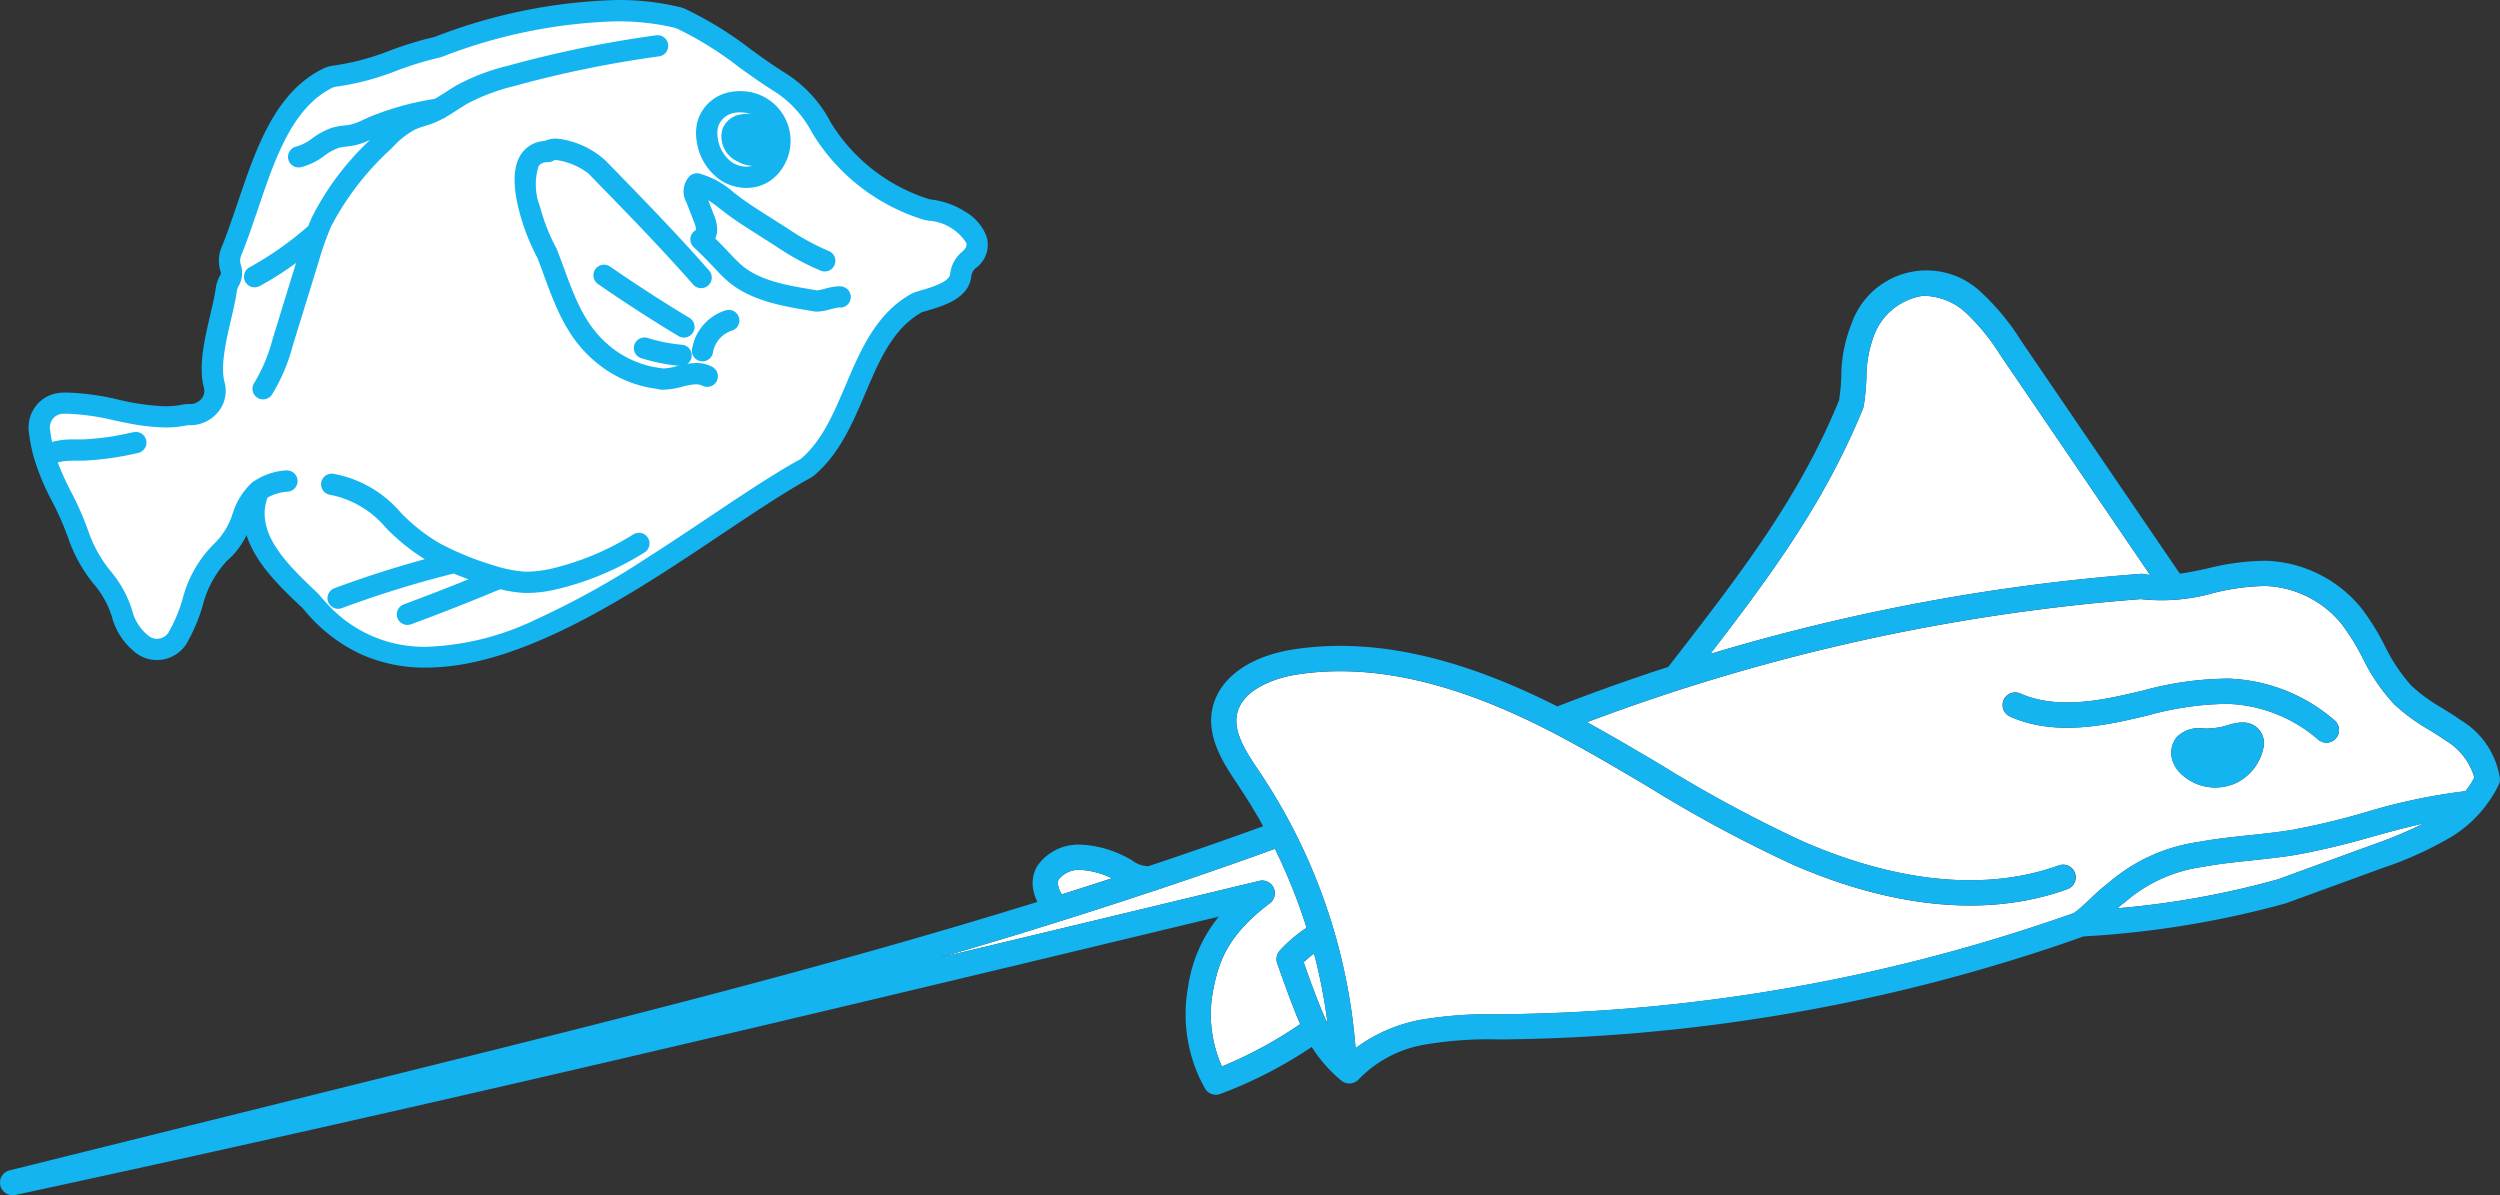 <svg xmlns="http://www.w3.org/2000/svg" width="182.021" height="87.024" viewBox="0 0 182.021 87.024"><rect x="0" y="0" width="182.021" height="87.024" fill="#333333" stroke="none"/><g transform="translate(-60 -3541.749)"><g transform="translate(62.329 3542)"><g transform="translate(1.048 1.044)"><path d="M58.133,35.269c1.564-1.348,2.407-3.329,3.3-5.427,1.06-2.494,2.156-5.07,4.577-6.48a2.22,2.22,0,0,1,.475-.2l.252-.074c.944-.277,2.237-.658,2.324-1.4a2.2,2.2,0,0,1,.762-1.448c.488-.409.461-.728.4-.936-.233-.768-1.658-1.649-2.881-1.784a2.319,2.319,0,0,1-.426-.078,14.2,14.2,0,0,1-7.858-6.081,1.353,1.353,0,0,1-.083-.143,8.116,8.116,0,0,0-2.974-3.177c-.85-.535-1.674-1.129-2.468-1.7a25.259,25.259,0,0,0-4.513-2.8,1.267,1.267,0,0,0-.219-.075c-.38-.095-.771-.173-1.173-.239-4.18-.684-9.7.117-15.713,2.3a3.359,3.359,0,0,1-.383.13,24.11,24.11,0,0,0-3.056.934,19.222,19.222,0,0,1-4.345,1.162,1.2,1.2,0,0,0-.4.1c-3.019,1.482-4.313,5.291-5.558,8.975-.381,1.121-.773,2.28-1.207,3.355a1.223,1.223,0,0,0-.057.818,1.669,1.669,0,0,1-.143,1.424,1.265,1.265,0,0,0-.147.455c-.076.572-.235,1.258-.4,1.982-.364,1.56-.817,3.5-.485,4.705a2.186,2.186,0,0,1-.4,1.953,2.363,2.363,0,0,1-1.928.886l-.036,0a1.108,1.108,0,0,0-.244.03,10.881,10.881,0,0,1-4.182-.185c-.32-.061-.64-.129-.957-.195a15.4,15.4,0,0,0-3.826-.477,1.2,1.2,0,0,0-.851.428,1.252,1.252,0,0,0-.286.948,11.012,11.012,0,0,0,.212,1.232,5.313,5.313,0,0,1,.948-.206,8.275,8.275,0,0,1,1.072-.039c.132,0,.264,0,.4,0a18.912,18.912,0,0,0,3.531-.488c.079-.013.158-.03.236-.046a.523.523,0,0,1,.211,1.025h0a21.213,21.213,0,0,1-3.962.557c-.139,0-.278,0-.417,0a7.846,7.846,0,0,0-.945.034,4.107,4.107,0,0,0-.784.172,18.348,18.348,0,0,0,1.056,2.4,21.4,21.4,0,0,1,1.247,2.83A9.752,9.752,0,0,0,7.48,43.429,7.936,7.936,0,0,1,9,46.193a3.622,3.622,0,0,0,1.337,2.037,1.222,1.222,0,0,0,.952.207,1.258,1.258,0,0,0,.814-.556,11.307,11.307,0,0,0,1.024-2.411A8.584,8.584,0,0,1,15.3,41.556a5.4,5.4,0,0,0,1.5-2.371A4.967,4.967,0,0,1,18.06,37.1a.532.532,0,0,1,.2-.157,4.451,4.451,0,0,1,2.2-.743.527.527,0,0,1,.576.467.537.537,0,0,1-.1.363.546.546,0,0,1-.369.213,3.428,3.428,0,0,0-1.672.529c-1.083,2.773,1.485,5.208,3.556,7.173l.1.094a2.19,2.19,0,0,1,.174.185q.286.341.575.649C29.416,52.3,38.6,47.809,46.927,42.5c1.55-.989,3.071-2,4.537-2.984,2.351-1.574,4.571-3.06,6.466-4.106a1.068,1.068,0,0,0,.2-.135M50.59,11.885a3.23,3.23,0,0,1,.062-1.282A2.766,2.766,0,0,1,52,8.937a2.856,2.856,0,0,1,.779-.281,3.685,3.685,0,0,1,1.185-.045,3.364,3.364,0,0,1,2.356,5.278,2.972,2.972,0,0,1-.882.841,2.779,2.779,0,0,1-.86.337,3.15,3.15,0,0,1-2.366-.467,3.909,3.909,0,0,1-1.622-2.715M19.215,30.3a.525.525,0,0,1-.325.218.511.511,0,0,1-.4-.08.521.521,0,0,1-.139-.727,12.239,12.239,0,0,0,1.37-3.275l1.875-6.084c.02-.061.036-.118.056-.176A23.353,23.353,0,0,1,18.411,22.3a.535.535,0,0,1-.139.051.526.526,0,0,1-.569-.266.483.483,0,0,1-.062-.226.524.524,0,0,1,.273-.482A24.281,24.281,0,0,0,22.282,18.3q.131-.343.285-.68a21.536,21.536,0,0,1,4.658-6.044l.439-.438c-.2.078-.406.156-.6.244-.108.047-.211.1-.319.145a6.269,6.269,0,0,1-1.325.5c-.2.042-.4.066-.587.091a3.96,3.96,0,0,0-.623.106,4.081,4.081,0,0,0-1.11.607,4.526,4.526,0,0,1-1.586.786l-.044.009a.522.522,0,0,1-.611-.414.532.532,0,0,1,.413-.615,3.486,3.486,0,0,0,1.24-.634,5.04,5.04,0,0,1,1.409-.745,4.62,4.62,0,0,1,.784-.14c.173-.022.34-.043.494-.075a5.541,5.541,0,0,0,1.106-.425c.114-.052.224-.1.335-.152a21.39,21.39,0,0,1,4.748-1.3c.274-.157.544-.328.824-.508.263-.173.54-.352.823-.515a15.531,15.531,0,0,1,3.66-1.385A82.175,82.175,0,0,1,47.435,4.514a.523.523,0,1,1,.139,1.037,81.236,81.236,0,0,0-10.6,2.179,15.025,15.025,0,0,0-3.417,1.284c-.261.151-.508.314-.776.484s-.543.353-.829.516a.444.444,0,0,1-.2.105,6.177,6.177,0,0,1-.574.274c-.233.1-.464.169-.687.24a6.473,6.473,0,0,0-.779.281,6.584,6.584,0,0,0-1.745,1.4,20.749,20.749,0,0,0-4.448,5.736,21.65,21.65,0,0,0-.923,2.6l-1.878,6.085a13,13,0,0,1-1.5,3.557M46.424,41.713a21.092,21.092,0,0,1-5.834,2.526c-.234.06-.491.125-.768.183a8.444,8.444,0,0,1-1.951.2,8.59,8.59,0,0,1-1.839-.284c-2.16.9-4.367,1.772-6.557,2.581a.6.6,0,0,1-.078.02.523.523,0,0,1-.285-1c1.781-.655,3.567-1.355,5.33-2.074-.622-.212-1.207-.432-1.759-.669a76.522,76.522,0,0,0-8.251,2.548.56.56,0,0,1-.077.023.522.522,0,0,1-.554-.244c-.017-.029-.03-.058-.044-.087a.523.523,0,0,1,.308-.671c2.335-.871,4.736-1.629,7.148-2.267-.076-.041-.156-.081-.233-.126A14.07,14.07,0,0,1,27.9,39.943,7.263,7.263,0,0,0,23.7,37.478a.521.521,0,0,1-.439-.6.51.51,0,0,1,.2-.334.5.5,0,0,1,.4-.1,8.183,8.183,0,0,1,4.763,2.748,13.288,13.288,0,0,0,2.86,2.263,21.1,21.1,0,0,0,3.973,1.634,9.357,9.357,0,0,0,2.444.485,8.724,8.724,0,0,0,2.423-.348,19.992,19.992,0,0,0,5.547-2.4.524.524,0,0,1,.554.889m5.157-12.382a.516.516,0,0,1-.357.271.524.524,0,0,1-.349-.048,2.342,2.342,0,0,0-1.64.052,4.805,4.805,0,0,1-1.483.208.356.356,0,0,1-.084-.011l-.176-.038a8.346,8.346,0,0,1-4.472-2.024c-1.93-1.652-2.765-3.93-3.573-6.136-.149-.407-.3-.811-.453-1.21-.717-1.258-2.366-5.326-1.3-7.205a1.935,1.935,0,0,1,1.653-.978,1.569,1.569,0,0,1,.937-.157,6.071,6.071,0,0,1,3.252,1.514c2.513,2.578,5.11,5.235,7.524,7.987a.523.523,0,1,1-.786.689c-2.4-2.737-5-5.394-7.5-7.963a.5.5,0,0,1-.052-.064,4.606,4.606,0,0,0-2.841-1.1.485.485,0,0,1-.347.133.936.936,0,0,0-.924.457c-.751,1.317.576,4.939,1.311,6.2a.768.768,0,0,1,.033.072c.163.419.319.842.477,1.269.8,2.179,1.553,4.242,3.292,5.713.014.015.028.03.04.041a7.365,7.365,0,0,0,3.96,1.743l.135.029a4.142,4.142,0,0,0,1.124-.183,3.207,3.207,0,0,1,2.375.036.522.522,0,0,1,.223.706m-2.428-3.381c-1.98-1.192-3.947-2.463-5.846-3.779a.523.523,0,1,1,.6-.86c1.881,1.3,3.829,2.562,5.788,3.742a.521.521,0,0,1,.179.719.527.527,0,0,1-.341.243.539.539,0,0,1-.377-.064m.584,1.66a.525.525,0,0,1-.415.469.451.451,0,0,1-.152.007,13.278,13.278,0,0,1-2.776-.551.522.522,0,1,1,.312-1,12.3,12.3,0,0,0,2.555.5.524.524,0,0,1,.476.567m3.1-2.077a2.28,2.28,0,0,0-1.548,1.78.526.526,0,0,1-.409.432.554.554,0,0,1-.187.007.523.523,0,0,1-.439-.6,3.316,3.316,0,0,1,2.28-2.625.524.524,0,0,1,.3,1m0-3.5a10,10,0,0,1-.878-.853c-.516-.541-1.048-1.1-1.658-1.667a.537.537,0,0,1-.164-.458.529.529,0,0,1,.284-.395.315.315,0,0,0,.127-.262,1.888,1.888,0,0,0-.161-.612l-.549-1.429a1.42,1.42,0,0,1,.172-1.659.536.536,0,0,1,.472-.127,6.191,6.191,0,0,1,2.438,1.353c.114.087.225.174.34.26.657.5,1.377.955,2.072,1.4l1.514.962A17.6,17.6,0,0,0,59.869,20.2a.524.524,0,1,1-.376.977,18.316,18.316,0,0,1-3.2-1.745l-1.511-.963c-.715-.452-1.452-.922-2.147-1.446-.115-.09-.23-.18-.349-.269a6.932,6.932,0,0,0-1.54-1,2,2,0,0,0,.077.233l.55,1.432a2.669,2.669,0,0,1,.229,1.007,1.451,1.451,0,0,1-.193.693c.474.457.9.906,1.317,1.346a9.691,9.691,0,0,0,.789.769c1.366,1.14,3.355,1.478,5.112,1.776l.484.08a3.332,3.332,0,0,0,.674-.134,2.9,2.9,0,0,1,1.109-.154.524.524,0,0,1,.02,1.03.5.5,0,0,1-.192,0,3.67,3.67,0,0,0-.674.138,2.983,2.983,0,0,1-1.112.155l-.485-.084c-1.793-.3-4.023-.685-5.605-2" transform="translate(-3.002 -2.993)" fill="#fff"/><path d="M145.561,26.217a2.036,2.036,0,0,0,.573-.548c.019-.029.037-.065.055-.094a1.59,1.59,0,0,1-.646.3,2.084,2.084,0,0,1-1.427-.257,1.758,1.758,0,0,1-1-2.034,1.437,1.437,0,0,1,1.05-.912,2.3,2.3,0,0,1,2.169.686,2.353,2.353,0,0,0-1.83-1.331,2.7,2.7,0,0,0-.846.031,1.819,1.819,0,0,0-.494.178,1.712,1.712,0,0,0-.838,1.021,2.157,2.157,0,0,0-.032.866,2.839,2.839,0,0,0,1.162,1.985,2.024,2.024,0,0,0,2.1.1" transform="translate(-93.67 -15.375)" fill="#fff"/></g><g transform="translate(0 -0.001)"><path d="M64.58,22.319a1.034,1.034,0,0,1,.245-.105l.248-.073c1.155-.339,2.9-.851,3.066-2.277a1.16,1.16,0,0,1,.4-.768,1.859,1.859,0,0,0,.73-2.043c-.4-1.3-2.271-2.358-3.77-2.521a1.531,1.531,0,0,1-.252-.044A13.192,13.192,0,0,1,57.978,8.85c-.016-.025-.029-.051-.045-.076A9.109,9.109,0,0,0,54.587,5.2c-.813-.511-1.62-1.093-2.4-1.657A25.955,25.955,0,0,0,47.479.638,2.217,2.217,0,0,0,47.094.5C42.6-.609,36.387.135,29.6,2.6c-.136.05-.229.084-.241.09a24.914,24.914,0,0,0-3.19.973,18.441,18.441,0,0,1-4.108,1.1,2.236,2.236,0,0,0-.746.2c-3.414,1.672-4.777,5.7-6.093,9.584-.374,1.105-.762,2.249-1.184,3.294a2.266,2.266,0,0,0-.088,1.519.6.6,0,0,1-.044.587,2.261,2.261,0,0,0-.279.847c-.072.522-.225,1.185-.389,1.886-.412,1.759-.874,3.753-.477,5.217a1.134,1.134,0,0,1-.212,1.029,1.322,1.322,0,0,1-1.067.488l-.051,0a2.094,2.094,0,0,0-.475.05,12.085,12.085,0,0,1-4.722-.378,16.229,16.229,0,0,0-4.094-.5,2.237,2.237,0,0,0-1.595.795,2.3,2.3,0,0,0-.529,1.744A12.01,12.01,0,0,0,.387,33.02a.059.059,0,0,0,.008.023,16.779,16.779,0,0,0,1.279,3.069,21.111,21.111,0,0,1,1.191,2.7,10.653,10.653,0,0,0,1.869,3.351A6.945,6.945,0,0,1,6.067,44.6a4.629,4.629,0,0,0,1.711,2.529,2.277,2.277,0,0,0,1.763.382A2.312,2.312,0,0,0,11.035,46.5a12.247,12.247,0,0,0,1.134-2.634,7.68,7.68,0,0,1,1.859-3.46,5.92,5.92,0,0,0,1.666-2.475c.384,2.319,2.453,4.281,4.082,5.825l.1.094a.966.966,0,0,1,.088.1c3.313,3.994,7.535,4.744,12.023,3.8,6.1-1.28,12.681-5.681,18.106-9.312,2.332-1.559,4.534-3.03,6.39-4.058a2.058,2.058,0,0,0,.38-.262c1.748-1.508,2.677-3.692,3.577-5.807,1.042-2.444,2.023-4.75,4.142-5.986M44.972,40.547c-8.33,5.314-17.511,9.8-23.627,3.376q-.289-.308-.575-.649a2.2,2.2,0,0,0-.174-.185l-.1-.094c-2.071-1.965-4.639-4.4-3.556-7.173a3.429,3.429,0,0,1,1.672-.529.526.526,0,0,0,.468-.576.528.528,0,0,0-.576-.468,4.453,4.453,0,0,0-2.2.743.525.525,0,0,0-.2.157,4.971,4.971,0,0,0-1.266,2.088,5.406,5.406,0,0,1-1.5,2.371,8.582,8.582,0,0,0-2.167,3.913,11.328,11.328,0,0,1-1.024,2.411,1.257,1.257,0,0,1-.814.556,1.222,1.222,0,0,1-.953-.207A3.622,3.622,0,0,1,7.05,44.245,7.942,7.942,0,0,0,5.525,41.48a9.758,9.758,0,0,1-1.668-3,21.469,21.469,0,0,0-1.247-2.83,18.307,18.307,0,0,1-1.056-2.4,4.17,4.17,0,0,1,.784-.172,7.989,7.989,0,0,1,.945-.034c.14,0,.278,0,.417,0a21.177,21.177,0,0,0,3.962-.557h0a.523.523,0,0,0-.211-1.025c-.079.017-.157.033-.237.046a18.851,18.851,0,0,1-3.531.488c-.135,0-.267,0-.4,0a8.341,8.341,0,0,0-1.072.04,5.3,5.3,0,0,0-.948.206,11.07,11.07,0,0,1-.213-1.232,1.253,1.253,0,0,1,.286-.948,1.2,1.2,0,0,1,.851-.429,15.4,15.4,0,0,1,3.826.477c.317.066.638.134.957.2a10.9,10.9,0,0,0,4.182.185,1.084,1.084,0,0,1,.243-.03l.036,0a2.363,2.363,0,0,0,1.929-.886,2.189,2.189,0,0,0,.4-1.953c-.332-1.207.121-3.146.485-4.705.169-.724.328-1.41.4-1.982a1.281,1.281,0,0,1,.147-.455,1.683,1.683,0,0,0,.2-.494,1.705,1.705,0,0,0-.056-.93,1.221,1.221,0,0,1,.057-.818c.434-1.075.825-2.234,1.207-3.356,1.245-3.684,2.539-7.493,5.558-8.975a1.194,1.194,0,0,1,.4-.1,19.221,19.221,0,0,0,4.345-1.161,24.11,24.11,0,0,1,3.056-.934,3.468,3.468,0,0,0,.383-.13C35.972,1.4,41.487.6,45.667,1.282c.4.065.793.144,1.173.239a1.235,1.235,0,0,1,.219.075,25.212,25.212,0,0,1,4.513,2.8c.794.572,1.617,1.166,2.468,1.7a8.114,8.114,0,0,1,2.974,3.177,1.386,1.386,0,0,0,.083.143,14.2,14.2,0,0,0,7.859,6.081,2.318,2.318,0,0,0,.426.078c1.223.135,2.649,1.017,2.881,1.784.061.208.089.527-.4.936a2.2,2.2,0,0,0-.762,1.447c-.088.739-1.38,1.121-2.324,1.4l-.252.074a2.206,2.206,0,0,0-.475.2c-2.421,1.41-3.517,3.987-4.577,6.48-.89,2.1-1.733,4.079-3.3,5.427a1.053,1.053,0,0,1-.2.135c-1.895,1.047-4.115,2.532-6.466,4.106-1.466.982-2.986,2-4.537,2.985" transform="translate(0 0)" fill="#14b4f0"/><path d="M28.683,48.359a11.367,11.367,0,0,1-4.746-.982A11.79,11.79,0,0,1,19.77,44.1l-.008-.011a.581.581,0,0,0-.047-.05l-.015-.016-.1-.091c-1.5-1.422-3.328-3.155-3.979-5.227a5.6,5.6,0,0,1-1.435,1.886,7.505,7.505,0,0,0-1.784,3.351,12.545,12.545,0,0,1-1.16,2.687,2.56,2.56,0,0,1-1.656,1.13,2.586,2.586,0,0,1-.489.047,2.522,2.522,0,0,1-1.467-.471,4.884,4.884,0,0,1-1.8-2.638l0-.009A6.707,6.707,0,0,0,4.545,42.33,10.873,10.873,0,0,1,2.629,38.9a20.915,20.915,0,0,0-1.178-2.671,17.256,17.256,0,0,1-1.29-3.091.321.321,0,0,1-.017-.054,12.334,12.334,0,0,1-.378-1.925,2.554,2.554,0,0,1,.586-1.934,2.487,2.487,0,0,1,1.772-.882c.145-.008.3-.012.447-.012a18.493,18.493,0,0,1,3.711.513,17.263,17.263,0,0,0,3.433.487,6.067,6.067,0,0,0,1.189-.11,2.335,2.335,0,0,1,.529-.054l.058,0a1.073,1.073,0,0,0,.859-.395.888.888,0,0,0,.166-.805c-.416-1.536.057-3.558.475-5.341.153-.658.312-1.339.385-1.863a2.5,2.5,0,0,1,.311-.939c.081-.139.084-.182.021-.386a2.514,2.514,0,0,1,.1-1.689c.422-1.044.807-2.18,1.179-3.279,1.333-3.938,2.711-8.009,6.22-9.728a2.486,2.486,0,0,1,.828-.227,18.019,18.019,0,0,0,4-1.074l.051-.018a25.157,25.157,0,0,1,3.2-.977l.176-.065.053-.02A39.422,39.422,0,0,1,42.564-.25a19.185,19.185,0,0,1,4.591.512,2.469,2.469,0,0,1,.426.148,26.138,26.138,0,0,1,4.751,2.931l.017.012c.772.557,1.571,1.133,2.371,1.636a9.339,9.339,0,0,1,3.429,3.659l.025.042.015.026a12.939,12.939,0,0,0,7.124,5.531,1.278,1.278,0,0,0,.208.035,5.861,5.861,0,0,1,2.407.87,3.54,3.54,0,0,1,1.576,1.827,2.1,2.1,0,0,1-.809,2.307.916.916,0,0,0-.308.606c-.187,1.59-2.027,2.13-3.244,2.487l-.248.073a.793.793,0,0,0-.188.08c-2.047,1.195-3.014,3.461-4.037,5.861l-.008.018c-.91,2.136-1.85,4.345-3.64,5.889a2.3,2.3,0,0,1-.423.291c-1.85,1.025-4.047,2.493-6.372,4.047-5.363,3.59-12.038,8.058-18.194,9.349A16.418,16.418,0,0,1,28.683,48.359Zm-8.525-4.572a11.293,11.293,0,0,0,3.986,3.135,10.871,10.871,0,0,0,4.539.937,15.919,15.919,0,0,0,3.251-.36c6.061-1.272,12.691-5.71,18.018-9.276,2.334-1.56,4.539-3.034,6.408-4.069a1.82,1.82,0,0,0,.336-.23c1.7-1.47,2.621-3.624,3.509-5.708l.008-.018c1.057-2.478,2.055-4.818,4.242-6.1a1.284,1.284,0,0,1,.3-.129L65,21.9c1.092-.32,2.74-.8,2.889-2.066a1.412,1.412,0,0,1,.484-.931,1.608,1.608,0,0,0,.65-1.778c-.361-1.193-2.165-2.194-3.558-2.345a1.72,1.72,0,0,1-.293-.052,13.446,13.446,0,0,1-7.409-5.744c-.011-.017-.02-.033-.029-.05l-.015-.027-.01-.017a8.852,8.852,0,0,0-3.254-3.477c-.818-.513-1.623-1.094-2.4-1.656l-.017-.012A25.749,25.749,0,0,0,47.379.867l0,0a1.965,1.965,0,0,0-.341-.118,18.687,18.687,0,0,0-4.47-.5,38.922,38.922,0,0,0-12.88,2.582l-.052.019-.171.063-.022.011-.03.006A24.622,24.622,0,0,0,26.25,3.9l-.051.018a18.39,18.39,0,0,1-4.114,1.1,2,2,0,0,0-.662.179c-3.322,1.627-4.666,5.6-5.966,9.439-.374,1.105-.761,2.248-1.189,3.307a2.014,2.014,0,0,0-.08,1.352.845.845,0,0,1-.068.787,2.009,2.009,0,0,0-.247.754c-.076.547-.237,1.239-.393,1.909-.4,1.726-.862,3.682-.48,5.095a1.377,1.377,0,0,1-.257,1.249,1.578,1.578,0,0,1-1.271.583l-.055,0a1.87,1.87,0,0,0-.411.045,6.563,6.563,0,0,1-1.289.12,17.616,17.616,0,0,1-3.535-.5,18.123,18.123,0,0,0-3.609-.5c-.143,0-.284,0-.42.011a1.991,1.991,0,0,0-1.418.707A2.052,2.052,0,0,0,.263,31.1,11.664,11.664,0,0,0,.62,32.926l0,0,.013.047A16.54,16.54,0,0,0,1.9,36a21.319,21.319,0,0,1,1.2,2.733A10.337,10.337,0,0,0,4.923,42,7.22,7.22,0,0,1,6.3,44.52l0,.008a4.357,4.357,0,0,0,1.619,2.4,2.024,2.024,0,0,0,1.177.378,2.083,2.083,0,0,0,.393-.038,2.058,2.058,0,0,0,1.33-.908,11.99,11.99,0,0,0,1.108-2.58,7.85,7.85,0,0,1,1.931-3.568,5.711,5.711,0,0,0,1.6-2.38l.334-.822.145.875c.37,2.236,2.387,4.148,4.007,5.684l.122.117A.986.986,0,0,1,20.158,43.786Zm8.6,3.556a10.543,10.543,0,0,1-4.023-.757,10.377,10.377,0,0,1-3.574-2.492c-.2-.21-.394-.432-.585-.661a1.923,1.923,0,0,0-.153-.162l-.1-.1c-2.119-2.011-4.756-4.513-3.613-7.441l.027-.07.061-.043a3.66,3.66,0,0,1,1.791-.574.277.277,0,0,0,.245-.3.278.278,0,0,0-.3-.244,4.235,4.235,0,0,0-2.075.7l-.022.016-.024.011a.277.277,0,0,0-.106.082l-.015.019-.019.016a4.692,4.692,0,0,0-1.191,1.974l-.007.017A5.606,5.606,0,0,1,13.506,39.8a8.318,8.318,0,0,0-2.079,3.766l-.013.039a11.52,11.52,0,0,1-1.049,2.464,1.5,1.5,0,0,1-.971.666,1.467,1.467,0,0,1-1.15-.246,3.865,3.865,0,0,1-1.427-2.156,7.684,7.684,0,0,0-1.48-2.687A10.073,10.073,0,0,1,3.62,38.557a21.185,21.185,0,0,0-1.233-2.8,18.631,18.631,0,0,1-1.07-2.432l-.081-.242.243-.076a4.436,4.436,0,0,1,.831-.182,7.229,7.229,0,0,1,.821-.036h.152l.247,0H3.7a21.159,21.159,0,0,0,3.912-.552h.005a.272.272,0,0,0,.21-.32.276.276,0,0,0-.321-.215c-.076.016-.158.033-.242.047a19.011,19.011,0,0,1-3.573.492c-.132,0-.269,0-.4,0H3.054a6.716,6.716,0,0,0-.807.039,5.074,5.074,0,0,0-.9.2l-.257.079-.06-.263a11.318,11.318,0,0,1-.217-1.259A1.5,1.5,0,0,1,1.151,29.9a1.451,1.451,0,0,1,1.027-.517c.127-.007.257-.01.388-.01a17.562,17.562,0,0,1,3.5.492l.183.038c.253.053.515.107.771.156a14.482,14.482,0,0,0,2.7.314,7,7,0,0,0,1.383-.129,1.346,1.346,0,0,1,.281-.035l.06,0a2.119,2.119,0,0,0,1.719-.791,1.937,1.937,0,0,0,.358-1.732c-.349-1.268.112-3.242.483-4.828.159-.682.324-1.388.4-1.958a1.532,1.532,0,0,1,.178-.548,1.44,1.44,0,0,0,.171-.423v-.006a1.462,1.462,0,0,0-.052-.8,1.472,1.472,0,0,1,.064-.985c.411-1.017.785-2.118,1.148-3.183l.054-.158c1.26-3.73,2.563-7.587,5.684-9.119a1.431,1.431,0,0,1,.484-.126,18.98,18.98,0,0,0,4.273-1.144l.05-.018a24.039,24.039,0,0,1,3.045-.929,3.353,3.353,0,0,0,.353-.121A38.354,38.354,0,0,1,42.549.794a19.651,19.651,0,0,1,3.159.241c.423.069.814.148,1.193.243a1.515,1.515,0,0,1,.262.09A25.4,25.4,0,0,1,51.718,4.19l.029.021c.782.563,1.591,1.146,2.424,1.669a8.362,8.362,0,0,1,3.062,3.271l0,.006a1.143,1.143,0,0,0,.068.117l0,0a13.945,13.945,0,0,0,7.717,5.975,2.06,2.06,0,0,0,.381.07c1.333.148,2.836,1.1,3.1,1.961a1.1,1.1,0,0,1-.478,1.2,1.947,1.947,0,0,0-.675,1.285c-.107.906-1.491,1.312-2.5,1.608l-.251.074a1.95,1.95,0,0,0-.42.18C61.827,23,60.748,25.537,59.7,27.991c-.9,2.123-1.751,4.129-3.364,5.519a1.29,1.29,0,0,1-.248.166c-1.887,1.042-4.1,2.525-6.445,4.094-1.518,1.017-3.008,2.01-4.541,2.988a61.706,61.706,0,0,1-8.272,4.583A20.317,20.317,0,0,1,28.761,47.343ZM17.148,35.984c-.949,2.587,1.526,4.935,3.518,6.825l.1.1a2.432,2.432,0,0,1,.192.2c.187.224.377.439.567.641a9.513,9.513,0,0,0,7.233,3.092,19.839,19.839,0,0,0,7.873-1.96,61.237,61.237,0,0,0,8.2-4.547c1.529-.975,3.016-1.967,4.532-2.982,2.354-1.576,4.578-3.064,6.484-4.117l.005,0a.808.808,0,0,0,.155-.1c1.525-1.314,2.354-3.268,3.231-5.336,1.075-2.53,2.187-5.146,4.681-6.6a2.454,2.454,0,0,1,.53-.227l.252-.074c.777-.228,2.078-.609,2.146-1.187A2.444,2.444,0,0,1,67.7,18.1c.415-.347.35-.567.319-.673a3.547,3.547,0,0,0-2.669-1.606,2.5,2.5,0,0,1-.469-.087,14.45,14.45,0,0,1-8-6.185,1.643,1.643,0,0,1-.1-.163,7.867,7.867,0,0,0-2.881-3.078l0,0c-.847-.532-1.662-1.12-2.451-1.688L51.426,4.6a25.008,25.008,0,0,0-4.467-2.77l-.009,0a1.033,1.033,0,0,0-.174-.059c-.363-.091-.74-.167-1.149-.234a19.152,19.152,0,0,0-3.079-.235A37.853,37.853,0,0,0,30.04,3.816a3.679,3.679,0,0,1-.406.137l-.011,0a23.627,23.627,0,0,0-2.987.912l-.05.018A19.36,19.36,0,0,1,22.2,6.055a.962.962,0,0,0-.318.079c-2.933,1.44-4.2,5.2-5.429,8.83l-.054.159c-.365,1.071-.742,2.179-1.158,3.21a.974.974,0,0,0-.05.65,1.954,1.954,0,0,1,.061,1.06,1.93,1.93,0,0,1-.227.564,1.034,1.034,0,0,0-.115.365c-.078.59-.246,1.308-.408,2-.358,1.531-.8,3.436-.487,4.582a2.432,2.432,0,0,1-.448,2.175,2.623,2.623,0,0,1-2.133.98l-.039,0a.912.912,0,0,0-.181.024,7.5,7.5,0,0,1-1.483.139,14.937,14.937,0,0,1-2.8-.323c-.26-.05-.524-.1-.778-.158l-.182-.038a17.208,17.208,0,0,0-3.4-.481c-.122,0-.243,0-.36.009a.954.954,0,0,0-.674.341,1,1,0,0,0-.228.757c.036.313.086.625.152.947a5.294,5.294,0,0,1,.731-.141,7.169,7.169,0,0,1,.867-.042H3.29c.13,0,.259,0,.391,0a18.631,18.631,0,0,0,3.487-.483l.01,0c.075-.012.152-.028.225-.044a.773.773,0,0,1,.315,1.514H7.712a21.537,21.537,0,0,1-4.007.562H3.531l-.253,0H3.132a6.786,6.786,0,0,0-.765.033,3.619,3.619,0,0,0-.489.091,19.911,19.911,0,0,0,.956,2.12,21.587,21.587,0,0,1,1.259,2.861,9.516,9.516,0,0,0,1.62,2.922A8.218,8.218,0,0,1,7.285,44.16a3.382,3.382,0,0,0,1.247,1.918.978.978,0,0,0,.758.165,1.009,1.009,0,0,0,.652-.444,11.173,11.173,0,0,0,1-2.358l.014-.04a8.692,8.692,0,0,1,2.225-3.981,5.2,5.2,0,0,0,1.426-2.272l.008-.02a5.18,5.18,0,0,1,1.312-2.153.775.775,0,0,1,.256-.2,4.738,4.738,0,0,1,2.3-.775c.027,0,.053,0,.078,0a.778.778,0,0,1,.773.692.787.787,0,0,1-.144.536l0,.006a.794.794,0,0,1-.54.31A3.369,3.369,0,0,0,17.148,35.984Z" transform="translate(0 0)" fill="#13b4f0"/><path d="M145.99,45.707a3,3,0,0,0,1.112-.155,3.669,3.669,0,0,1,.673-.138.5.5,0,0,0,.192,0,.524.524,0,0,0-.02-1.03,2.892,2.892,0,0,0-1.109.154,3.366,3.366,0,0,1-.674.134l-.484-.08c-1.756-.3-3.746-.637-5.112-1.776a9.75,9.75,0,0,1-.789-.769c-.417-.44-.843-.889-1.316-1.346a1.456,1.456,0,0,0,.193-.693A2.674,2.674,0,0,0,138.429,39l-.55-1.432a2.043,2.043,0,0,1-.077-.233,6.942,6.942,0,0,1,1.54,1c.119.089.234.179.349.269.695.525,1.432.994,2.147,1.446l1.511.963a18.315,18.315,0,0,0,3.2,1.745.524.524,0,1,0,.376-.977,17.609,17.609,0,0,1-3.018-1.652L142.4,39.17c-.7-.442-1.415-.9-2.072-1.4-.114-.087-.225-.174-.34-.26a6.2,6.2,0,0,0-2.438-1.353.538.538,0,0,0-.473.128,1.42,1.42,0,0,0-.172,1.659l.549,1.429a1.888,1.888,0,0,1,.161.612.315.315,0,0,1-.127.262.529.529,0,0,0-.284.395.537.537,0,0,0,.164.458c.61.564,1.142,1.126,1.658,1.666a10,10,0,0,0,.878.854c1.582,1.319,3.812,1.7,5.605,2Z" transform="translate(-89.014 -23.532)" fill="#14b4f0"/><path d="M146.171,45.971h0a1.369,1.369,0,0,1-.221-.017l-.487-.084c-1.82-.309-4.086-.694-5.723-2.058a10.219,10.219,0,0,1-.9-.875l-.1-.109c-.481-.5-.979-1.025-1.542-1.545a.791.791,0,0,1-.243-.672V40.6a.781.781,0,0,1,.395-.568.176.176,0,0,0,.014-.058,1.81,1.81,0,0,0-.144-.517l-.549-1.427A1.63,1.63,0,0,1,136.9,36.1l0,0a.786.786,0,0,1,.692-.186,6.355,6.355,0,0,1,2.525,1.389l.014.011.169.13.168.129c.65.491,1.365.946,2.056,1.386l1.551.986a17.2,17.2,0,0,0,2.936,1.607.775.775,0,0,1,.446,1,.777.777,0,0,1-1,.444,18.443,18.443,0,0,1-3.24-1.761l-.009-.006-1.511-.963c-.783-.5-1.488-.947-2.163-1.458l-.034-.027c-.1-.081-.207-.162-.314-.242a11.508,11.508,0,0,0-.934-.681l.413,1.075a2.837,2.837,0,0,1,.238,1.082,1.741,1.741,0,0,1-.138.636c.436.427.836.849,1.193,1.226a9.641,9.641,0,0,0,.768.749c1.315,1.1,3.269,1.429,4.993,1.722l.47.078a4.666,4.666,0,0,0,.573-.125l.011,0a4.056,4.056,0,0,1,.985-.176,1.394,1.394,0,0,1,.227.018.777.777,0,0,1,.636.891v0a.776.776,0,0,1-.6.625.753.753,0,0,1-.268.006,5.185,5.185,0,0,0-.586.13l-.043.011A4.038,4.038,0,0,1,146.171,45.971Zm-8.723-5.3a.285.285,0,0,0,.087.242c.573.529,1.076,1.056,1.563,1.566l.105.11a9.805,9.805,0,0,0,.857.834c1.533,1.278,3.725,1.65,5.487,1.95l.485.084a.866.866,0,0,0,.138.01h0A3.719,3.719,0,0,0,147,45.32l.041-.01a3.608,3.608,0,0,1,.719-.146h.035l.028,0a.256.256,0,0,0,.095,0,.274.274,0,0,0-.009-.539.894.894,0,0,0-.145-.011,3.729,3.729,0,0,0-.859.16l-.012,0a3.646,3.646,0,0,1-.7.141.456.456,0,0,1-.055,0h-.01l-.484-.08c-1.788-.3-3.812-.648-5.231-1.831a10.024,10.024,0,0,1-.81-.788c-.389-.411-.829-.876-1.309-1.338l-.141-.136.1-.169a1.2,1.2,0,0,0,.159-.575,2.4,2.4,0,0,0-.206-.894l-.007-.019-.55-1.431a2.271,2.271,0,0,1-.085-.258l-.133-.491.47.194a7.193,7.193,0,0,1,1.6,1.037c.106.08.213.163.317.244l.031.024c.658.5,1.353.943,2.127,1.432l1.521.969a18.062,18.062,0,0,0,3.151,1.717.277.277,0,0,0,.356-.157.275.275,0,0,0-.159-.354,17.575,17.575,0,0,1-3.025-1.651l-1.552-.986c-.7-.445-1.423-.906-2.089-1.41L140,37.84l-.168-.129-.016-.013a5.969,5.969,0,0,0-2.324-1.3.28.28,0,0,0-.057-.006.29.29,0,0,0-.192.074c-.317.3-.352.752-.108,1.384l.549,1.429a2.082,2.082,0,0,1,.177.7v.008a.556.556,0,0,1-.266.476A.277.277,0,0,0,137.448,40.675Z" transform="translate(-89.014 -23.532)" fill="#13b4f0"/><path d="M143.291,25.5a2.769,2.769,0,0,0,.86-.337,2.977,2.977,0,0,0,.883-.841,3.364,3.364,0,0,0-2.356-5.278,3.683,3.683,0,0,0-1.185.045,2.858,2.858,0,0,0-.779.281,2.766,2.766,0,0,0-1.347,1.666,3.217,3.217,0,0,0-.062,1.282,3.908,3.908,0,0,0,1.622,2.715,3.149,3.149,0,0,0,2.366.466m-2.947-3.321a2.163,2.163,0,0,1,.032-.866,1.711,1.711,0,0,1,.838-1.021,1.812,1.812,0,0,1,.494-.179,2.685,2.685,0,0,1,.846-.031,2.353,2.353,0,0,1,1.83,1.331,2.3,2.3,0,0,0-2.169-.686,1.436,1.436,0,0,0-1.049.912,1.756,1.756,0,0,0,1,2.033,2.081,2.081,0,0,0,1.427.257,1.588,1.588,0,0,0,.646-.3c-.019.029-.036.065-.055.094a1.867,1.867,0,0,1-2.674.443,2.839,2.839,0,0,1-1.162-1.985" transform="translate(-90.668 -12.376)" fill="#14b4f0"/><path d="M142.676,25.808h0a3.446,3.446,0,0,1-1.889-.571,4.163,4.163,0,0,1-1.731-2.889,3.465,3.465,0,0,1,.069-1.383,3.012,3.012,0,0,1,1.468-1.819,3.109,3.109,0,0,1,.848-.307,3.788,3.788,0,0,1,.777-.079,4.046,4.046,0,0,1,.49.03,3.614,3.614,0,0,1,2.53,5.671,3.229,3.229,0,0,1-.955.91,3,3,0,0,1-.94.369A3.245,3.245,0,0,1,142.676,25.808Zm-.458-6.548a3.288,3.288,0,0,0-.674.068,2.609,2.609,0,0,0-.711.256,2.509,2.509,0,0,0-1.226,1.513,2.971,2.971,0,0,0-.056,1.183,3.657,3.657,0,0,0,1.513,2.541,2.941,2.941,0,0,0,1.612.487,2.678,2.678,0,0,0,.563-.058,2.537,2.537,0,0,0,.782-.307,2.731,2.731,0,0,0,.806-.77,3.114,3.114,0,0,0-2.18-4.887A3.55,3.55,0,0,0,142.218,19.26Zm.46,5.5a2.4,2.4,0,0,1-1.31-.392,3.088,3.088,0,0,1-1.271-2.16,2.4,2.4,0,0,1,.038-.964,1.96,1.96,0,0,1,.96-1.176,2.054,2.054,0,0,1,.561-.2,2.761,2.761,0,0,1,.565-.056,3.029,3.029,0,0,1,.362.022A2.616,2.616,0,0,1,144.61,21.3l-.414.271a2.067,2.067,0,0,0-1.508-.656,1.8,1.8,0,0,0-.416.048,1.186,1.186,0,0,0-.87.749,1.516,1.516,0,0,0,.883,1.735,1.969,1.969,0,0,0,.946.262,1.5,1.5,0,0,0,.307-.031,1.338,1.338,0,0,0,.544-.256l.362.334c-.007.01-.013.021-.019.033s-.024.042-.036.061l-.007.01a2.286,2.286,0,0,1-.646.615A2.024,2.024,0,0,1,142.678,24.759Zm-.456-4.452a2.26,2.26,0,0,0-.462.045,1.556,1.556,0,0,0-.425.153,1.473,1.473,0,0,0-.716.867,1.913,1.913,0,0,0-.026.765,2.584,2.584,0,0,0,1.053,1.812,1.891,1.891,0,0,0,1.033.309,1.686,1.686,0,0,0,.423-.052,2.513,2.513,0,0,1-1.059-.321,2,2,0,0,1-1.112-2.334,1.682,1.682,0,0,1,1.227-1.073,2.372,2.372,0,0,1,.822-.044,1.972,1.972,0,0,0-.454-.109A2.526,2.526,0,0,0,142.221,20.307Z" transform="translate(-90.668 -12.376)" fill="#13b4f0"/><path d="M140.677,64.673A3.315,3.315,0,0,0,138.4,67.3a.523.523,0,0,0,.439.6.566.566,0,0,0,.188-.007.525.525,0,0,0,.408-.432,2.281,2.281,0,0,1,1.549-1.78.524.524,0,0,0-.3-1" transform="translate(-90.097 -42.09)" fill="#14b4f0"/><path d="M138.907,68.149a.821.821,0,0,1-.1-.007H138.8a.773.773,0,0,1-.648-.882,3.569,3.569,0,0,1,2.455-2.826.77.77,0,0,1,.222-.033.774.774,0,0,1,.225,1.514,2.025,2.025,0,0,0-1.374,1.579.778.778,0,0,1-.6.638A.817.817,0,0,1,138.907,68.149Zm-.038-.5a.317.317,0,0,0,.1,0,.275.275,0,0,0,.213-.226,2.54,2.54,0,0,1,1.724-1.98.272.272,0,0,0,.181-.339.276.276,0,0,0-.262-.2.271.271,0,0,0-.078.012,3.06,3.06,0,0,0-2.105,2.423.273.273,0,0,0,.226.311Z" transform="translate(-90.097 -42.09)" fill="#13b4f0"/><path d="M49.905,23.486a21.644,21.644,0,0,1,.923-2.6,20.744,20.744,0,0,1,4.448-5.737,6.575,6.575,0,0,1,1.745-1.4,6.441,6.441,0,0,1,.779-.281c.224-.072.454-.145.687-.241a6.09,6.09,0,0,0,.574-.274.449.449,0,0,0,.2-.105c.287-.164.563-.343.829-.516s.515-.333.775-.484a15.018,15.018,0,0,1,3.417-1.284,81.179,81.179,0,0,1,10.6-2.179.523.523,0,1,0-.139-1.037A82.119,82.119,0,0,0,64,9.553a15.5,15.5,0,0,0-3.66,1.385c-.283.163-.559.342-.823.515-.28.18-.551.351-.824.508a21.393,21.393,0,0,0-4.748,1.3c-.111.048-.222.1-.335.153a5.528,5.528,0,0,1-1.105.424c-.154.032-.321.053-.494.075a4.619,4.619,0,0,0-.784.139,5.065,5.065,0,0,0-1.409.745,3.483,3.483,0,0,1-1.24.635.532.532,0,0,0-.413.614.522.522,0,0,0,.611.414l.045-.009a4.519,4.519,0,0,0,1.586-.786,4.085,4.085,0,0,1,1.11-.607,3.926,3.926,0,0,1,.623-.106c.187-.025.386-.049.587-.091a6.271,6.271,0,0,0,1.325-.5c.107-.047.211-.1.319-.146.2-.087.4-.166.6-.244-.151.149-.3.3-.439.438a21.528,21.528,0,0,0-4.658,6.044q-.154.338-.285.68a24.293,24.293,0,0,1-4.368,3.078.523.523,0,0,0-.273.482.483.483,0,0,0,.062.226.525.525,0,0,0,.569.266.534.534,0,0,0,.139-.05A23.357,23.357,0,0,0,48.959,23c-.02.058-.036.115-.056.176l-1.875,6.084a12.241,12.241,0,0,1-1.37,3.276.521.521,0,0,0,.138.727.509.509,0,0,0,.4.08.526.526,0,0,0,.325-.218,13,13,0,0,0,1.5-3.557Z" transform="translate(-29.263 -4.778)" fill="#14b4f0"/><path d="M46.086,33.607a.752.752,0,0,1-.434-.137.771.771,0,0,1-.2-1.074,12.04,12.04,0,0,0,1.336-3.2l1.7-5.524a22.6,22.6,0,0,1-2.652,1.685.792.792,0,0,1-.208.075.764.764,0,0,1-.156.016.773.773,0,0,1-.682-.406A.737.737,0,0,1,44.7,24.7a.776.776,0,0,1,.4-.708,23.96,23.96,0,0,0,4.276-3.006c.083-.213.173-.426.268-.636a20.133,20.133,0,0,1,4.234-5.635,5.438,5.438,0,0,1-1.1.389c-.185.039-.361.062-.531.084l-.076.01a3.744,3.744,0,0,0-.588.1,3.916,3.916,0,0,0-1.038.573l-.02.014a4.66,4.66,0,0,1-1.653.81l-.049.01a.77.77,0,0,1-.906-.614.779.779,0,0,1,.608-.9h.006a3.232,3.232,0,0,0,1.118-.578l.047-.032a5.2,5.2,0,0,1,1.459-.765,4.892,4.892,0,0,1,.826-.148l.028,0c.158-.02.308-.04.442-.068a5.181,5.181,0,0,0,1.02-.392l.065-.03c.105-.049.2-.095.308-.14A21.42,21.42,0,0,1,58.6,11.723c.269-.156.532-.323.777-.481.263-.172.545-.356.833-.521a15.668,15.668,0,0,1,3.718-1.409A82.389,82.389,0,0,1,74.71,7.1a.773.773,0,1,1,.207,1.533A80.916,80.916,0,0,0,64.346,10.8a14.826,14.826,0,0,0-3.36,1.26c-.2.117-.4.243-.606.376l-.158.1c-.246.16-.527.343-.817.51a.7.7,0,0,1-.248.134,6.252,6.252,0,0,1-.573.272c-.233.1-.461.169-.681.239l-.025.008a6.225,6.225,0,0,0-.751.27,6.374,6.374,0,0,0-1.672,1.352,20.567,20.567,0,0,0-4.4,5.665,21.633,21.633,0,0,0-.912,2.57l-1.883,6.1a13.155,13.155,0,0,1-1.531,3.61.771.771,0,0,1-.481.322A.788.788,0,0,1,46.086,33.607Zm3.381-11.314-.272.792c-.012.034-.022.068-.033.1l-.022.069-1.874,6.082a12.421,12.421,0,0,1-1.4,3.342.268.268,0,0,0-.044.2.272.272,0,0,0,.116.176.26.26,0,0,0,.21.042.277.277,0,0,0,.171-.114,12.774,12.774,0,0,0,1.467-3.476l0-.014,1.878-6.085a22.013,22.013,0,0,1,.935-2.63,20.959,20.959,0,0,1,4.5-5.809,6.743,6.743,0,0,1,1.816-1.454,6.591,6.591,0,0,1,.811-.294l.023-.007c.211-.068.429-.138.644-.226a5.828,5.828,0,0,0,.55-.263l.027-.014L59,12.708a.2.2,0,0,0,.087-.046l.021-.02.025-.014c.286-.163.568-.347.817-.509l.159-.1c.213-.136.414-.265.627-.389a15.244,15.244,0,0,1,3.476-1.309A81.418,81.418,0,0,1,74.849,8.134a.273.273,0,1,0-.072-.542,81.887,81.887,0,0,0-10.71,2.2,15.245,15.245,0,0,0-3.6,1.361c-.276.158-.551.337-.81.507s-.546.348-.837.516l-.037.021-.041.008a21.206,21.206,0,0,0-4.693,1.282c-.1.043-.2.088-.3.136l-.065.03a5.534,5.534,0,0,1-1.125.427c-.156.033-.315.053-.484.075l-.032,0a4.415,4.415,0,0,0-.746.131,4.809,4.809,0,0,0-1.319.7l-.045.03a3.582,3.582,0,0,1-1.3.655.281.281,0,0,0-.217.321.273.273,0,0,0,.267.222.262.262,0,0,0,.051,0l.037-.008h.005a4.271,4.271,0,0,0,1.479-.736l.019-.013a4.251,4.251,0,0,1,1.181-.64,4.094,4.094,0,0,1,.663-.114l.072-.01c.161-.021.327-.043.492-.078a6.061,6.061,0,0,0,1.266-.479l.009,0,.161-.074.157-.072c.188-.084.383-.16.572-.233l.04-.016.266.411-.223.222-.217.216a21.285,21.285,0,0,0-4.606,5.97c-.1.22-.194.444-.279.666l-.022.059-.048.041a24.533,24.533,0,0,1-4.413,3.109.274.274,0,0,0-.142.251.24.24,0,0,0,.029.113l0,.005a.274.274,0,0,0,.242.144.267.267,0,0,0,.055-.006.289.289,0,0,0,.076-.027,22.979,22.979,0,0,0,3.2-2.107Z" transform="translate(-29.263 -4.778)" fill="#13b4f0"/><path d="M113.057,45.477a4.142,4.142,0,0,1-1.124.183l-.135-.029a7.365,7.365,0,0,1-3.96-1.743.573.573,0,0,1-.04-.041c-1.739-1.472-2.493-3.535-3.292-5.713-.157-.427-.314-.851-.477-1.269a.7.7,0,0,0-.033-.072c-.735-1.258-2.062-4.88-1.311-6.2a.936.936,0,0,1,.924-.458.485.485,0,0,0,.347-.133,4.606,4.606,0,0,1,2.841,1.1.5.5,0,0,0,.052.064c2.508,2.569,5.1,5.226,7.5,7.963a.523.523,0,1,0,.786-.689c-2.414-2.753-5.011-5.41-7.524-7.988a6.071,6.071,0,0,0-3.252-1.514,1.569,1.569,0,0,0-.937.157,1.935,1.935,0,0,0-1.653.978c-1.071,1.879.578,5.947,1.295,7.205.155.4.3.8.453,1.21.809,2.205,1.643,4.483,3.573,6.136a8.349,8.349,0,0,0,4.472,2.025l.176.038a.4.4,0,0,0,.084.011,4.806,4.806,0,0,0,1.483-.208,2.342,2.342,0,0,1,1.64-.052.524.524,0,0,0,.349.048.515.515,0,0,0,.357-.271.522.522,0,0,0-.223-.706,3.207,3.207,0,0,0-2.375-.036" transform="translate(-66.029 -18.835)" fill="#14b4f0"/><path d="M112,46.957c-.066,0-.131,0-.195-.007a.626.626,0,0,1-.124-.017l-.186-.041a8.543,8.543,0,0,1-4.577-2.084c-1.971-1.692-2.816-4-3.633-6.225l0-.006c-.141-.384-.292-.793-.445-1.188a15.949,15.949,0,0,1-1.333-3.414c-.468-1.792-.452-3.146.048-4.023a2.165,2.165,0,0,1,1.8-1.1,1.864,1.864,0,0,1,1.031-.161,6.3,6.3,0,0,1,3.418,1.6l.192.2c2.448,2.511,4.979,5.107,7.333,7.792a.771.771,0,0,1-.067,1.089.775.775,0,0,1-1.094-.07c-2.409-2.742-5-5.392-7.5-7.954a.732.732,0,0,1-.077-.093,5.029,5.029,0,0,0-2.457-1.029.419.419,0,0,0-.054,0,.729.729,0,0,1-.47.163c-.525,0-.654.233-.709.33a4.478,4.478,0,0,0,.122,2.933,13.893,13.893,0,0,0,1.187,3.015l.006.012a.916.916,0,0,1,.045.1c.161.413.317.837.477,1.27l.007.019c.786,2.142,1.529,4.165,3.212,5.59l.024.023c.007.008.015.016.022.023l.016.016a7.179,7.179,0,0,0,3.832,1.67l.11.024A4.109,4.109,0,0,0,113,45.234l.012,0a5.661,5.661,0,0,1,1.364-.219,2.476,2.476,0,0,1,1.176.279.774.774,0,0,1,.383.459.774.774,0,0,1-.581.984.783.783,0,0,1-.515-.071,1,1,0,0,0-.469-.1,4.445,4.445,0,0,0-.994.175l-.025.006A5.527,5.527,0,0,1,112,46.957Zm-7.86-17.775a1.17,1.17,0,0,0-.592.133l-.051.03-.059,0a1.7,1.7,0,0,0-1.451.852c-1.007,1.767.621,5.775,1.295,6.958l.009.016.007.017c.157.405.311.822.455,1.214l0,.006c.8,2.172,1.62,4.417,3.5,6.025l.019.018a8.14,8.14,0,0,0,4.334,1.95l.194.042.034,0c.057,0,.111.006.166.006a5.148,5.148,0,0,0,1.221-.2l.023-.006a4.776,4.776,0,0,1,1.116-.19,1.48,1.48,0,0,1,.7.16.277.277,0,0,0,.182.025.274.274,0,0,0,.206-.347.277.277,0,0,0-.137-.164,1.988,1.988,0,0,0-.944-.222,5.2,5.2,0,0,0-1.243.2l-.011,0a4.347,4.347,0,0,1-1.194.19H111.9l-.156-.034a7.561,7.561,0,0,1-4.083-1.81l-.038-.038c-1.776-1.509-2.539-3.588-3.346-5.789l-.007-.019c-.159-.431-.315-.852-.475-1.265a.412.412,0,0,0-.019-.042c-.7-1.2-2.147-4.971-1.309-6.44a1.2,1.2,0,0,1,1.139-.584.24.24,0,0,0,.178-.066l.023-.021.027-.015a.617.617,0,0,1,.3-.063A5.217,5.217,0,0,1,107,30.958l0,0a.255.255,0,0,0,.024.029c2.508,2.569,5.1,5.223,7.516,7.975a.277.277,0,0,0,.207.093.272.272,0,0,0,.182-.069.271.271,0,0,0,.022-.383c-2.346-2.675-4.872-5.267-7.316-7.773l-.218-.225a5.852,5.852,0,0,0-3.078-1.42C104.273,29.185,104.207,29.182,104.145,29.182Z" transform="translate(-66.029 -18.835)" fill="#13b4f0"/><path d="M124.644,59.776a.52.52,0,0,0-.179-.718c-1.959-1.179-3.906-2.439-5.788-3.742a.523.523,0,1,0-.6.86c1.9,1.316,3.866,2.587,5.846,3.779a.538.538,0,0,0,.377.064.527.527,0,0,0,.341-.243" transform="translate(-76.728 -35.952)" fill="#14b4f0"/><path d="M124.2,60.279a.8.8,0,0,1-.4-.108c-2.007-1.209-3.978-2.484-5.863-3.79a.774.774,0,0,1-.195-1.076.78.78,0,0,1,.638-.332.768.768,0,0,1,.438.137c1.89,1.308,3.833,2.564,5.775,3.733a.77.77,0,0,1,.264,1.062.78.78,0,0,1-.5.358A.756.756,0,0,1,124.2,60.279Zm-5.819-4.806a.279.279,0,0,0-.228.118.273.273,0,0,0,.069.379c1.876,1.3,3.839,2.569,5.833,3.771a.291.291,0,0,0,.2.033.278.278,0,0,0,.179-.128.27.27,0,0,0-.093-.374c-1.953-1.176-3.9-2.437-5.8-3.751A.27.27,0,0,0,118.38,55.473Z" transform="translate(-76.728 -35.952)" fill="#13b4f0"/><path d="M126.971,70.422a.522.522,0,1,0-.312,1,13.278,13.278,0,0,0,2.776.551.452.452,0,0,0,.152-.007.524.524,0,0,0-.061-1.035,12.3,12.3,0,0,1-2.555-.5" transform="translate(-82.221 -45.831)" fill="#14b4f0"/><path d="M129.489,72.222a.662.662,0,0,1-.081,0,13.529,13.529,0,0,1-2.823-.561.759.759,0,0,1-.451-.371.772.772,0,0,1,.679-1.138.768.768,0,0,1,.235.037,12.04,12.04,0,0,0,2.5.494.774.774,0,0,1,.09,1.529A.729.729,0,0,1,129.489,72.222Zm-2.676-1.576a.272.272,0,0,0-.258.19.278.278,0,0,0,.02.213.264.264,0,0,0,.157.129,13.033,13.033,0,0,0,2.725.542h.011a.2.2,0,0,0,.067,0,.275.275,0,0,0,.217-.247.274.274,0,0,0-.248-.295,12.546,12.546,0,0,1-2.607-.515A.273.273,0,0,0,126.813,70.647Z" transform="translate(-82.221 -45.831)" fill="#13b4f0"/><path d="M83.658,103.218a20,20,0,0,1-5.547,2.4,8.73,8.73,0,0,1-2.423.348,9.371,9.371,0,0,1-2.444-.485,21.111,21.111,0,0,1-3.972-1.634,13.292,13.292,0,0,1-2.861-2.263,8.183,8.183,0,0,0-4.763-2.748.5.5,0,0,0-.4.1.512.512,0,0,0-.2.335.521.521,0,0,0,.439.6,7.262,7.262,0,0,1,4.193,2.465,14.08,14.08,0,0,0,3.084,2.426c.077.044.157.085.233.126-2.412.638-4.813,1.4-7.147,2.267a.523.523,0,0,0-.308.671.921.921,0,0,0,.043.087.523.523,0,0,0,.554.244.608.608,0,0,0,.077-.023,76.521,76.521,0,0,1,8.251-2.548c.553.237,1.137.457,1.759.668-1.764.72-3.55,1.419-5.33,2.075a.523.523,0,0,0,.285,1,.6.6,0,0,0,.078-.02c2.191-.809,4.4-1.679,6.557-2.582a8.569,8.569,0,0,0,1.839.284,8.42,8.42,0,0,0,1.951-.2c.277-.058.534-.123.768-.183a21.1,21.1,0,0,0,5.834-2.526.524.524,0,0,0-.554-.889" transform="translate(-39.743 -64.343)" fill="#14b4f0"/><path d="M67.077,109.593a.774.774,0,0,1-.725-.506.773.773,0,0,1,.46-.992c1.492-.55,3.075-1.162,4.711-1.823-.381-.139-.737-.279-1.075-.422a76.262,76.262,0,0,0-8.143,2.52l-.017.006a.727.727,0,0,1-.1.028.769.769,0,0,1-.156.016.778.778,0,0,1-.662-.376,1.142,1.142,0,0,1-.057-.113l-.007-.016a.773.773,0,0,1,.457-.992c2.111-.788,4.32-1.5,6.574-2.114a15.158,15.158,0,0,1-2.831-2.291,7.061,7.061,0,0,0-4.058-2.4.773.773,0,0,1,.233-1.529,8.384,8.384,0,0,1,4.9,2.815,13.1,13.1,0,0,0,2.809,2.225,20.877,20.877,0,0,0,3.925,1.614,9.181,9.181,0,0,0,2.378.474l.15,0a8.851,8.851,0,0,0,2.2-.342,19.769,19.769,0,0,0,5.478-2.372.779.779,0,0,1,.409-.116.773.773,0,0,1,.411,1.429,21.344,21.344,0,0,1-5.9,2.556c-.23.059-.5.126-.78.185a8.831,8.831,0,0,1-1.82.207l-.19,0a8.6,8.6,0,0,1-1.812-.272c-2.157.9-4.341,1.759-6.491,2.554l-.006,0a.841.841,0,0,1-.109.028A.769.769,0,0,1,67.077,109.593Zm3.414-4.27.077.033c.526.226,1.1.442,1.741.661l.633.215-.619.253c-1.859.759-3.655,1.458-5.339,2.078a.273.273,0,0,0-.163.351.271.271,0,0,0,.311.173l.046-.011c2.168-.8,4.369-1.668,6.544-2.577l.077-.032.081.02a8.265,8.265,0,0,0,1.786.277l.175,0a8.339,8.339,0,0,0,1.717-.2c.273-.058.524-.12.757-.18a20.84,20.84,0,0,0,5.763-2.5.275.275,0,0,0,.122-.172.274.274,0,0,0-.267-.334.277.277,0,0,0-.145.041,20.264,20.264,0,0,1-5.614,2.43,8.971,8.971,0,0,1-2.494.356,9.622,9.622,0,0,1-2.51-.5,21.369,21.369,0,0,1-4.02-1.654,13.489,13.489,0,0,1-2.912-2.3,7.983,7.983,0,0,0-4.629-2.683.257.257,0,0,0-.2.051l-.006,0a.263.263,0,0,0-.1.172.274.274,0,0,0,.05.206.27.27,0,0,0,.179.107,7.459,7.459,0,0,1,4.33,2.532,13.814,13.814,0,0,0,3.031,2.387c.056.032.111.061.165.089l.627.335-.615.163c-2.445.647-4.842,1.407-7.124,2.259a.273.273,0,0,0-.164.343c.01.021.018.04.027.055a.276.276,0,0,0,.287.126l.034-.011.01,0a76.786,76.786,0,0,1,8.275-2.556Z" transform="translate(-39.743 -64.343)" fill="#13b4f0"/></g></g><g transform="translate(60 3561.439)"><g transform="translate(0 0)"><g transform="translate(68.405 1.841)"><path d="M165.142,71.093l-.078.019c-7.81,1.879-15.5,3.732-23.2,5.569q7.812-2.267,15.543-4.844a.907.907,0,0,0,.277-.088c2.883-.966,5.75-1.954,8.6-2.995a40.916,40.916,0,0,1,2.308,5.755,9.971,9.971,0,0,0-1.952,1.658.921.921,0,0,0-.19.924l.067.187c.518,1.461,1.051,2.95,1.609,4.243a31.073,31.073,0,0,1-5.7,3.082,9.251,9.251,0,0,1-.661-5.434c.4-2.113.985-4.051,4.149-6.452a.918.918,0,0,0-.773-1.624" transform="translate(-141.864 -28.486)" fill="#fff"/><path d="M73.62,23.335c-.152-.018-.31-.036-.464-.067a.746.746,0,0,0-.243-.01A147.167,147.167,0,0,0,41.6,29.086c4.647-6.031,8.382-11.18,11.117-17.862a1.492,1.492,0,0,0,.051-.182,16.525,16.525,0,0,0,.2-2.037,8.774,8.774,0,0,1,.567-3.151,4.528,4.528,0,0,1,3.546-2.842,4.614,4.614,0,0,1,3.144,1.244A15.507,15.507,0,0,1,62.71,7.309Z" transform="translate(14.517 -3.005)" fill="#fff"/><path d="M140.13,81.2a39.883,39.883,0,0,1,.987,5.114c0-.006-.008-.012-.009-.017-.59-1.257-1.175-2.868-1.738-4.458a7.98,7.98,0,0,1,.759-.639" transform="translate(-112.859 -33.309)" fill="#fff"/><path d="M4.677,50.973c-.91-1.36-1.847-2.765-1.592-4.1.323-1.709,2.518-2.637,4.438-2.925,5.408-.818,11.465.56,18.526,4.22,2.366,1.228,4.715,2.621,6.987,3.963A96.983,96.983,0,0,0,43.524,57.78c4.944,2.168,12.193,4.233,19.143,2.1.29-.091.578-.187.872-.291a.919.919,0,1,0-.623-1.729c-6.641,2.39-13.81.361-18.653-1.761A97.432,97.432,0,0,1,33.97,50.549c-1.758-1.042-3.558-2.108-5.4-3.118a145.947,145.947,0,0,1,40.314-8.962,13.8,13.8,0,0,0,5.259-.434,16.383,16.383,0,0,1,3.818-.522,7.509,7.509,0,0,1,5.551,2.763,16.615,16.615,0,0,1,1.521,2.446,13.775,13.775,0,0,0,2.309,3.4,13.883,13.883,0,0,0,2.536,1.858c.441.269.849.526,1.247.8a4.646,4.646,0,0,1,2.055,2.675,5.393,5.393,0,0,1-.65,1,42.235,42.235,0,0,0-7.283,1.539,53.786,53.786,0,0,1-5.382,1.286l-.06.01c-.992.161-2.017.266-3.011.372-1.219.13-2.471.26-3.717.494a12.678,12.678,0,0,0-6.474,2.928,14.294,14.294,0,0,0-1.321,1.146c-.371.352-.943.879-1.1.979a.9.9,0,0,0-.154.118c-.258.092-.51.183-.769.268a128.285,128.285,0,0,1-40.7,7.1l-.576.007a29.094,29.094,0,0,0-5.646.423,11.4,11.4,0,0,0-4.614,2.041A42,42,0,0,0,4.758,51.09ZM71.2,50.217a2.4,2.4,0,0,0,.768,1.1,3.615,3.615,0,0,0,2.938.819,3.5,3.5,0,0,0,.969-.3,3.682,3.682,0,0,0,1.96-2.6,1.5,1.5,0,0,0-1.469-1.784c-.124,0-.254,0-.375.018a4.88,4.88,0,0,0-.807.187L75,47.712a5.237,5.237,0,0,1-1.5.176,2.294,2.294,0,0,0-1.962.605,1.792,1.792,0,0,0-.334,1.723m-3.5-2.893q.845-.184,1.687-.386a22.307,22.307,0,0,1,5.845-.845,10.634,10.634,0,0,1,6.573,2.6.925.925,0,0,0,.755.218.922.922,0,0,0,.453-1.6A12.46,12.46,0,0,0,75.3,44.257a23.814,23.814,0,0,0-6.327.893c-.557.128-1.107.255-1.652.374-2.136.453-4.882.845-7.183-.177a.918.918,0,1,0-.744,1.678c2.783,1.241,5.9.808,8.307.3" transform="translate(18.569 -16.378)" fill="#fff"/><path d="M9.671,71.406a10.838,10.838,0,0,1,5.6-2.507c1.168-.221,2.395-.347,3.572-.47,1.042-.114,2.116-.227,3.18-.4A54.773,54.773,0,0,0,27.595,66.7c1.277-.35,2.525-.69,3.765-.966a30.9,30.9,0,0,1-3.713,1.553l-6.905,2.52A63.33,63.33,0,0,1,9.053,71.916a4.823,4.823,0,0,1,.447-.377,1.122,1.122,0,0,0,.171-.133" transform="translate(76.712 -27.317)" fill="#fff"/><path d="M165.039,72.449a.694.694,0,0,1,.026-.488,1.888,1.888,0,0,1,1.574-.7,6.018,6.018,0,0,1,2.248.584l.06.028q-1.821.594-3.65,1.171a1.8,1.8,0,0,1-.258-.6" transform="translate(-156.392 -29.459)" fill="#fff"/></g><g transform="translate(0)"><path d="M.7,65.521l28.287-7.03c15.363-3.816,31.108-7.73,46.543-12.514a3.6,3.6,0,0,1-.275-.775,2.489,2.489,0,0,1,.29-1.877,3.662,3.662,0,0,1,3.116-1.519,7.791,7.791,0,0,1,2.954.723,7.063,7.063,0,0,1,.821.431,1.976,1.976,0,0,0,1.178.416q4.2-1.4,8.356-2.911-.818-1.477-1.761-2.89l-.075-.118c-1.015-1.51-2.27-3.391-1.877-5.472.429-2.248,2.66-3.9,5.968-4.4,5.68-.862,11.953.506,19.162,4.16a.021.021,0,0,0,.017-.009q3.992-1.553,8.059-2.869c5.3-6.831,9.5-12.255,12.439-19.417a15.4,15.4,0,0,0,.161-1.72,10.249,10.249,0,0,1,.727-3.8A5.776,5.776,0,0,1,144.357,1.7a16.952,16.952,0,0,1,2.788,3.406l11.568,16.975c.661-.095,1.333-.235,2.022-.385a17.714,17.714,0,0,1,4.259-.557,9.358,9.358,0,0,1,6.926,3.44,17.4,17.4,0,0,1,1.7,2.726,12.407,12.407,0,0,0,1.984,2.966,12.275,12.275,0,0,0,2.215,1.6c.442.276.9.555,1.339.868a5.978,5.978,0,0,1,2.856,4.245.948.948,0,0,1-.072.434,9.129,9.129,0,0,1-3.728,3.976,26.628,26.628,0,0,1-4.825,2.144l-6.958,2.541a69.666,69.666,0,0,1-14.718,2.408A130.175,130.175,0,0,1,129.065,54.3a130.671,130.671,0,0,1-19.514,1.687l-.583,0a27.5,27.5,0,0,0-5.285.388,8.682,8.682,0,0,0-4.748,2.51.915.915,0,0,1-1.274.1,10.177,10.177,0,0,1-2.155-2.448,31.937,31.937,0,0,1-6.671,3.425.918.918,0,0,1-1.11-.415A11.027,11.027,0,0,1,86.5,52.184a10.435,10.435,0,0,1,2.242-5.137c-28.59,6.88-55.865,13.416-87.631,20.268a.927.927,0,0,1-1.086-.692.916.916,0,0,1,.671-1.1m91.76-19.451c-3.165,2.4-3.749,4.34-4.15,6.453a9.254,9.254,0,0,0,.661,5.433,31.068,31.068,0,0,0,5.7-3.081c-.558-1.293-1.092-2.782-1.609-4.243l-.067-.187a.922.922,0,0,1,.19-.925,10.013,10.013,0,0,1,1.952-1.658,40.912,40.912,0,0,0-2.308-5.755c-2.853,1.041-5.72,2.029-8.6,2.994a.908.908,0,0,1-.277.089Q76.232,47.768,68.4,50.034c7.7-1.836,15.39-3.689,23.2-5.569l.078-.018a.918.918,0,0,1,.773,1.624m4.208,8.772a39.9,39.9,0,0,0-.987-5.114,8.069,8.069,0,0,0-.759.639c.563,1.59,1.148,3.2,1.737,4.458,0,.006.008.011.009.017M98.7,56.621a11.4,11.4,0,0,1,4.613-2.041,29.19,29.19,0,0,1,5.646-.423l.576-.007a128.282,128.282,0,0,0,40.7-7.1c.259-.086.511-.176.769-.268a.968.968,0,0,1,.155-.118c.157-.1.729-.627,1.1-.979a14.475,14.475,0,0,1,1.322-1.146,12.685,12.685,0,0,1,6.473-2.928c1.246-.233,2.5-.363,3.717-.493.995-.106,2.02-.211,3.011-.372l.06-.01a53.789,53.789,0,0,0,5.382-1.286,42.235,42.235,0,0,1,7.283-1.539,5.317,5.317,0,0,0,.65-1,4.642,4.642,0,0,0-2.055-2.675c-.4-.277-.807-.533-1.248-.8a13.911,13.911,0,0,1-2.536-1.858,13.775,13.775,0,0,1-2.309-3.4,16.549,16.549,0,0,0-1.521-2.446,7.509,7.509,0,0,0-5.55-2.764,16.38,16.38,0,0,0-3.818.522,13.8,13.8,0,0,1-5.26.434,145.97,145.97,0,0,0-40.314,8.963c1.84,1.01,3.639,2.076,5.4,3.117a97.445,97.445,0,0,0,10.292,5.554c4.844,2.122,12.012,4.151,18.653,1.761a.919.919,0,0,1,.623,1.729c-.293.1-.582.2-.872.291-6.95,2.13-14.2.064-19.143-2.1a97.313,97.313,0,0,1-10.488-5.652c-2.272-1.343-4.621-2.735-6.986-3.964-7.062-3.659-13.119-5.038-18.527-4.22-1.92.288-4.114,1.216-4.438,2.925-.254,1.338.682,2.743,1.592,4.1l.081.117A42,42,0,0,1,98.7,56.621m67.161-12.289,6.906-2.52a30.755,30.755,0,0,0,3.712-1.553c-1.24.276-2.487.616-3.764.966a54.459,54.459,0,0,1-5.567,1.328c-1.064.173-2.137.286-3.18.4-1.178.124-2.4.249-3.572.47a10.846,10.846,0,0,0-5.6,2.507,1.188,1.188,0,0,1-.171.134,4.874,4.874,0,0,0-.448.377,63.309,63.309,0,0,0,11.689-2.107M140.006,1.847a4.527,4.527,0,0,0-3.545,2.842,8.761,8.761,0,0,0-.567,3.151,16.526,16.526,0,0,1-.2,2.037,1.4,1.4,0,0,1-.051.183c-2.735,6.681-6.47,11.831-11.117,17.861a147.2,147.2,0,0,1,31.312-5.828.733.733,0,0,1,.244.01c.154.031.312.048.464.067L145.632,6.143a15.506,15.506,0,0,0-2.483-3.052,4.612,4.612,0,0,0-3.144-1.244M80.9,44.228a6.017,6.017,0,0,0-2.248-.584,1.888,1.888,0,0,0-1.574.7.7.7,0,0,0-.026.488,1.8,1.8,0,0,0,.258.6q1.833-.577,3.65-1.171l-.06-.028" transform="translate(0 0)" fill="#14b4f0"/><path d="M19.208,50.075a.926.926,0,0,1,1.215-.465c2.3,1.022,5.048.631,7.183.178.545-.119,1.1-.246,1.652-.374a23.761,23.761,0,0,1,6.327-.893A12.463,12.463,0,0,1,43.3,51.577a.923.923,0,0,1-.453,1.6.927.927,0,0,1-.755-.218,10.639,10.639,0,0,0-6.573-2.6,22.308,22.308,0,0,0-5.845.846q-.842.2-1.687.386c-2.406.509-5.524.943-8.308-.3a.919.919,0,0,1-.47-1.214" transform="translate(126.69 -18.801)" fill="#14b4f0"/><path d="M30.441,54.18a5.237,5.237,0,0,0,1.5-.176l.183-.055a4.819,4.819,0,0,1,.807-.187c.122-.013.252-.017.375-.018a1.5,1.5,0,0,1,1.469,1.784,3.682,3.682,0,0,1-1.96,2.6,3.525,3.525,0,0,1-.969.3,3.615,3.615,0,0,1-2.938-.819,2.4,2.4,0,0,1-.768-1.1,1.794,1.794,0,0,1,.334-1.723,2.293,2.293,0,0,1,1.962-.6" transform="translate(130.03 -20.828)" fill="#14b4f0"/></g></g></g></g></svg>